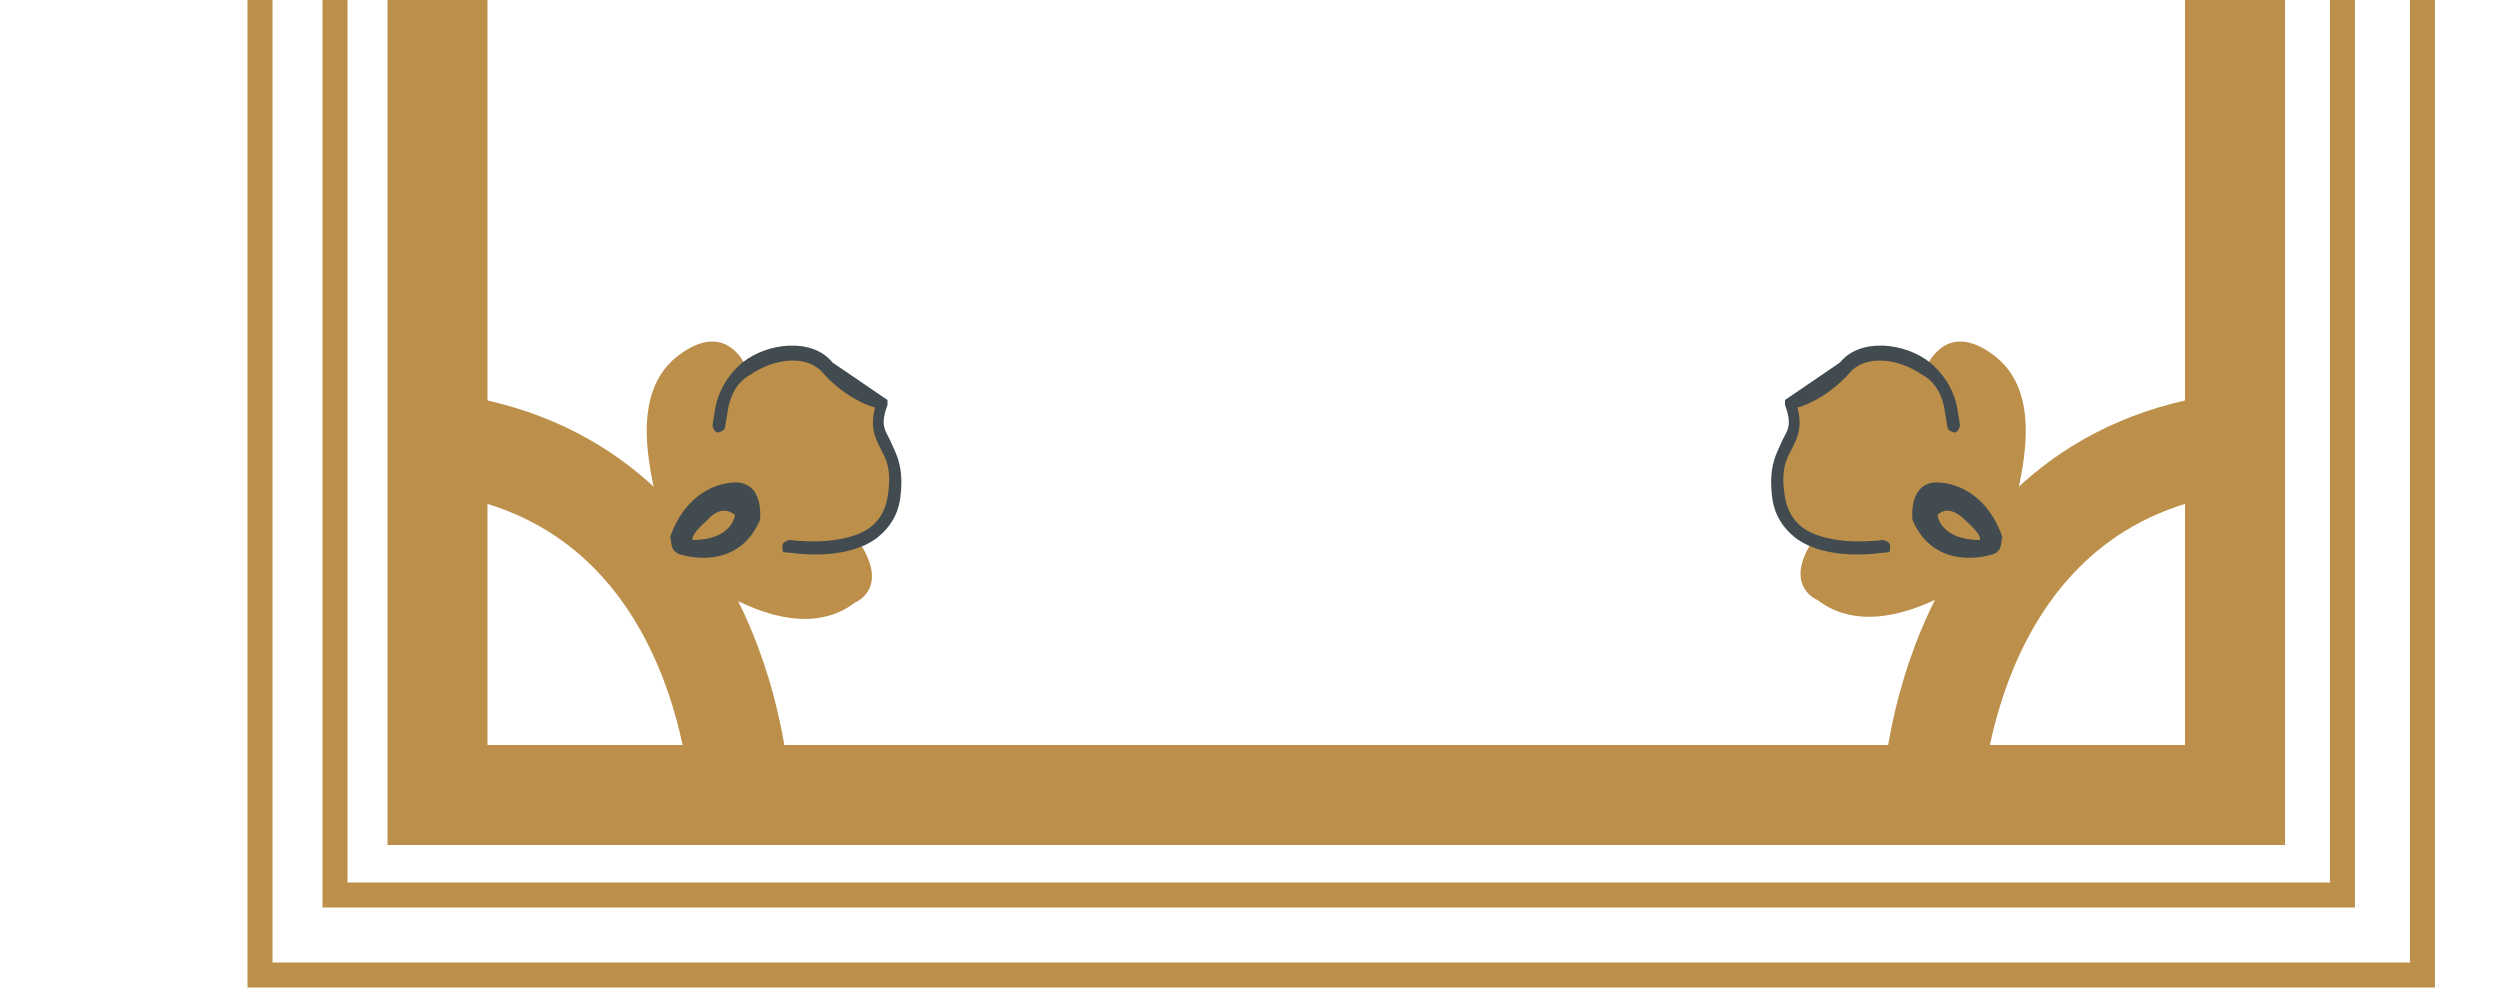 <?xml version="1.0" encoding="utf-8"?>
<!-- Generator: Adobe Illustrator 19.0.0, SVG Export Plug-In . SVG Version: 6.00 Build 0)  -->
<svg version="1.1" xmlns="http://www.w3.org/2000/svg" xmlns:xlink="http://www.w3.org/1999/xlink" x="0px" y="0px"
	 viewBox="0 0 100 40" style="enable-background:new 0 0 100 40;" xml:space="preserve">
<style type="text/css">
	.st0{display:none;}
	.st1{display:inline;fill:none;stroke:#BC904A;stroke-miterlimit:10;}
	.st2{display:inline;fill:none;stroke:#BC904A;stroke-width:4;stroke-miterlimit:10;}
	.st3{display:inline;}
	.st4{fill:#BC904A;}
	.st5{fill:#424B50;}
	.st6{display:inline;fill:none;stroke:#424B50;stroke-width:0.75;stroke-miterlimit:10;}
	.st7{display:inline;fill:#BC904A;}
	.st8{display:inline;fill:#424B50;}
	.st9{fill:#707D95;}
	.st10{fill:#EEE2CF;}
	.st11{fill:#7A1A11;}
	.st12{fill:#AEC3A4;}
	.st13{fill:#B55C39;}
	.st14{fill:#D5E7DE;}
	.st15{fill:none;stroke:#D69F50;stroke-miterlimit:10;}
	.st16{fill:none;stroke:#7A1A11;stroke-miterlimit:10;}
	.st17{fill:none;stroke:#BC904A;stroke-miterlimit:10;}
	.st18{fill:none;stroke:#BC904A;stroke-width:4;stroke-miterlimit:10;}
</style>
<g id="Layer_1" class="st0">
	<rect id="XMLID_330_" x="10.5" y="12.1" class="st1" width="86.1" height="331.1"/>
	<rect id="XMLID_329_" x="13.6" y="15.5" class="st1" width="80" height="324.6"/>
	<rect id="XMLID_328_" x="17.6" y="19.4" class="st2" width="71.6" height="316.6"/>
	<g id="XMLID_853_" class="st3">
		<g id="XMLID_861_">
			<path id="XMLID_862_" class="st4" d="M12.2,29.8c0,0,1.9-0.9,2.4,1.3c0.7,2.8-2.8,4.6-3.9,5.4c-1.3,0.9-2.4,0.7-2.4,0.7
				s-5-0.4-5.5-3.6c0,0-0.6-1.3,1.3-1.8"/>
		</g>
		<g id="XMLID_859_">
			<path id="XMLID_860_" class="st5" d="M8.9,36.9c0,0-2-1-1.2-3.1c0,0,0.9-1.3,1.8-0.3c0.8,0.9,0.9,2.2,0.2,3.3
				C9.7,36.7,9.4,37.2,8.9,36.9z"/>
		</g>
		<g id="XMLID_857_">
			<path id="XMLID_858_" class="st4" d="M8.5,34.3c0,0-0.6,0.8,0.5,1.9c0,0,0.2,0,0.1-1C9.1,34.3,8.5,34.3,8.5,34.3z"/>
		</g>
		<g id="XMLID_854_">
			<path id="XMLID_856_" class="st4" d="M6,33.6c0,0-3.2-2.2-1.7-4.2s2.2-0.7,3-2.4c0,0,1,0.6,2.6,0.5c1.1-0.1,2.1,1,2.3,2.3
				c0.1,0.7,0,1.3-0.5,1.9l-0.3,0.6"/>
			<path id="XMLID_855_" class="st5" d="M6,33.9c-0.1,0-0.1,0-0.2,0c-0.1-0.1-1.9-1.3-2.2-2.9c-0.1-0.6,0-1.2,0.4-1.7
				C4.9,28.1,5.5,28,6,27.8c0.4-0.1,0.7-0.2,1-0.9c0-0.1,0.1-0.1,0.2-0.1c0.1,0,0.2,0,0.2,0c0,0,0.9,0.6,2.4,0.5
				c1.3-0.1,2.4,1.2,2.6,2.5c0.1,0.8-0.1,1.5-0.5,2.1l-0.3,0.5c-0.1,0.1-0.2,0.2-0.4,0.1c-0.1-0.1-0.2-0.2-0.1-0.4l0.3-0.6
				c0.5-0.6,0.5-1.3,0.4-1.7c-0.2-1.2-1.1-2.2-2-2.1c-1.2,0.1-2.1-0.2-2.5-0.4c-0.4,0.7-0.8,0.8-1.2,1c-0.4,0.1-0.9,0.3-1.6,1.2
				c-0.3,0.4-0.4,0.8-0.3,1.3c0.2,1.4,1.9,2.5,1.9,2.6c0.1,0.1,0.1,0.2,0.1,0.4C6.2,33.8,6.1,33.8,6,33.9z"/>
		</g>
	</g>
	<path id="XMLID_783_" class="st6" d="M12.2,29.8c0,0,2.4-1.2,2.5,2.1c0,0-0.1,2.4-3.4,4.3"/>
	<path id="XMLID_904_" class="st7" d="M61.6,24.3l-2.7,0.5c0.5,3.1,1.1,10.7-1.4,14.3c-1-6-7.8-12.8-8.1-13.1
		c-0.5-0.5-1.4-0.5-1.9,0c-0.5,0.5-0.5,1.4,0,1.9c2.1,2,7.5,8.3,7.4,12.6c0,1.1-0.4,2-1.2,2.7c-5.2,4.9-15.1,1.2-24.7-2.4
		c-8.8-3.3-17.2-6.4-22.6-3.2c-2.7,1.6-4.3,4.4-4.9,8.7l0,0.1l0,0.1c0,0.4,0.7,9.5,8.1,16.2c0.2,0.2,0.4,0.2,0.6,0.3v-3.6
		c-5-5.3-5.8-12-5.9-13C4.8,43.2,6,41.1,7.8,40c4.3-2.5,12.4,0.5,20.3,3.4c10.3,3.9,21,7.8,27.5,1.8c0.7-0.7,1.2-1.4,1.6-2.3
		c3-1.5,4.6-5.2,4.9-10.8C62.2,28.1,61.6,24.5,61.6,24.3z"/>
	<path id="XMLID_898_" class="st8" d="M9.5,63c-7.5-6.7-8.2-16-8.2-16.4l0-0.1l0-0.2c0.7-4.4,2.3-7.3,5-8.9
		c5.5-3.2,13.9-0.1,22.8,3.2c9.5,3.5,19.3,7.2,24.4,2.5c0.7-0.7,1.1-1.5,1.1-2.5c0.1-4.2-5.3-10.4-7.3-12.4c-0.6-0.6-0.6-1.7,0-2.3
		c0.6-0.6,1.7-0.6,2.3,0c0.3,0.3,6.7,6.6,8,12.5c2.1-3.8,1.5-11,1-13.5l0-0.3l3.2-0.5l0,0.3c0,0.2,0.6,3.8,0.4,7.8
		c-0.3,5.7-1.9,9.4-4.9,11c-0.4,0.9-0.9,1.6-1.6,2.3c-6.6,6.1-17.3,2.1-27.7-1.8c-7.8-2.9-15.8-5.9-20-3.4c-1.8,1.1-2.9,3.1-3.5,6.4
		c0.1,0.9,0.9,7.4,5.7,12.6 M10.2,59.9C4.9,54.4,4.1,47.4,4,46.6l0,0l0,0c0.5-3.4,1.8-5.6,3.7-6.8c4.4-2.6,12.6,0.5,20.5,3.4
		C38.5,47,49.1,51,55.4,45.1c0.7-0.6,1.2-1.4,1.5-2.2l0-0.1l0.1,0c2.9-1.5,4.5-5.1,4.7-10.6c0.2-3.4-0.3-6.6-0.4-7.5L59.2,25
		c0.6,3.5,0.9,10.7-1.5,14.2l-0.4,0.5l-0.1-0.6c-1-5.9-7.7-12.6-8-12.9c-0.4-0.4-1.1-0.4-1.6,0c-0.4,0.4-0.4,1.1,0,1.6
		c2.1,2.1,7.5,8.4,7.5,12.8c0,1.2-0.4,2.1-1.2,2.9c-5.3,5-15.3,1.2-24.9-2.3c-6.2-2.3-12.2-4.5-17-4.5c-2,0-3.8,0.4-5.4,1.3
		c-2.6,1.5-4.2,4.3-4.8,8.5l0,0.1l0,0.1c0,0.4,0.6,9.4,8,16"/>
	<g id="XMLID_444_" class="st3">
		<g id="XMLID_447_">
			<g id="XMLID_511_">
				<path id="XMLID_37_" class="st9" d="M89.6,4.7c0.7-0.1,5.8,1.6,5.4,6.3c-0.3,4.7-7.5,5.6-7.5,5.6c-0.1-0.4-0.1-0.9-0.3-1.4
					c0,0-1.9-9.8-15.8-5.5c0.3-0.6,0.6-1.2,0.7-1.9h0c0.9-1.9,4.4-3,4.4-3c-2.6-0.4-4.2,0.5-4.2,0.5l-0.1,0
					c-0.1-0.5-0.2-0.9-0.3-1.3C72.7,1,78-6.3,85-5.8C91.9-5.2,89.6,4.7,89.6,4.7z"/>
				<path id="XMLID_34_" class="st9" d="M65.5-7.3C62.8-6.5,61.4-4,61.4-4c-2.1-0.6-4.3-0.9-6.7-1c0,0-1.1-2.3-0.8-4
					c0.3-2,0.5-6.4,5.8-8.4s9.1,4.5,9.1,4.5s3.3-2,7.4-2.1c4.1-0.1,4.7,6.4,4.7,6.4S71.9-4,71.2,2.2C69.7-0.1,67-2,63.5-3.3
					C64.1-6.4,65.1-7.1,65.5-7.3z M65.5-7.3c0,0,0.1,0,0.1,0C65.6-7.3,65.6-7.3,65.5-7.3z"/>
				<path id="XMLID_33_" class="st10" d="M76.6,4.8c0,0-3.4,1.1-4.4,3h0c0.1-0.5,0.2-1,0.2-1.6c0-0.3,0-0.6-0.1-0.9l0.1,0
					C72.4,5.2,74.1,4.4,76.6,4.8z"/>
				<path id="XMLID_32_" class="st5" d="M72,3.9c-0.2-0.6-0.5-1.1-0.8-1.7v0C71.9-4,80.7-8.6,80.7-8.6C81.9-8.8,83-8.9,84-8.9
					c10.7-0.3,9.2,11.4,9.2,11.4c5.9,0.8,5.5,7.4,5.5,7.4c-1,8.9-10.8,8.6-11.1,8.6c0-0.6,0-1.2-0.1-1.9c0,0,7.2-0.9,7.5-5.6
					c0.3-4.7-4.8-6.4-5.4-6.3c0,0,2.3-9.9-4.7-10.4C78-6.3,72.7,1,72,3.9z"/>
				<path id="XMLID_31_" class="st5" d="M71.5,9.7c13.9-4.3,15.8,5.5,15.8,5.5c0.1,0.5,0.2,0.9,0.3,1.4c0.1,0.7,0.1,1.3,0.1,1.9
					c-0.3,8-10.4,8-10.4,8c-4.7,7.8-11.6,3.1-11.6,3.1c0.7-0.8,1.1-1.8,1.2-2.8h0c0,0,6.8,3.8,8.8-4.2c0,0,5.6,1.8,8-2.7
					C86,15.3,82,11,77.6,11c-4.5-0.1-7.1,0.2-7.1,0.2C70.9,10.7,71.2,10.2,71.5,9.7z"/>
				<path id="XMLID_30_" class="st10" d="M66.9,14.1c0.8-0.5,1.5-1,2.2-1.5c2.1,2.7,2.2,5.3,2.2,5.3C69.2,14.8,66.9,14.1,66.9,14.1
					L66.9,14.1z"/>
				<path id="XMLID_29_" class="st9" d="M66.8,26.7c0.5-3.4-1.9-7.5-8-9.8v0c3.1-0.5,5.8-1.5,8-2.8v0c0,0,2.3,0.7,4.3,3.8
					c0,0,0-2.7-2.2-5.3c0.5-0.4,1-0.9,1.4-1.4c0,0,2.7-0.3,7.1-0.2c4.5,0.1,8.4,4.3,6.1,8.8c-2.4,4.5-8,2.7-8,2.7
					C73.6,30.5,66.8,26.7,66.8,26.7L66.8,26.7z"/>
				<path id="XMLID_28_" class="st9" d="M65.6-7.3c0,0-0.1,0-0.1,0C65.6-7.3,65.6-7.3,65.6-7.3z"/>
				<path id="XMLID_27_" class="st11" d="M44.4,15.6c-4.7-1.7-7.7-4.8-7.7-8.5c0-5.7,7.2-9.8,16.8-9.8C63.1-2.6,70,1.2,70,6.9
					c0,3.9-3.3,7.3-8.5,9.1l-0.1-0.2c2.4-1.3,2.9-2.4,3.1-3.3c0.1-0.5,0.1-0.8,0.1-0.8c-0.8-4.6-4.4-3-4.4-3c0,0,0,0,0,0
					c0-0.5,0-1.2-0.2-1.9c-0.6-2.4-7.2-3.9-7.5-4c0.1,0.1,2.2,1.2-2.9,2.5c-2.6,0.6-3.3,1.9-3.3,3.1c-0.7,0-5.6-0.2-4.6,4
					c0,0,0.4,0.9,1.1,1.8c0.4,0.5,1,1,1.7,1.2L44.4,15.6z"/>
				<path id="XMLID_26_" class="st10" d="M65.5-7.3c-0.4,0.2-1.4,0.9-2,4c-0.7-0.3-1.4-0.5-2.1-0.7C61.4-4,62.8-6.5,65.5-7.3z"/>
				<path id="XMLID_25_" class="st12" d="M46.6,9.9C46.6,9.9,46.6,9.9,46.6,9.9c0.1-0.4,0.7-2.6,5-3.1c0,0,2.6-0.2,3-1.1
					c0,0,4.2,1,5.5,2.9c0,0,0,0,0,0c0,0,3.6-1.6,4.4,3c0,0,0.1,0.3-0.1,0.8c-0.2,0.9-0.7,2-3.1,3.3l0.1,0.2c-1.7,0.6-3.6,1-5.7,1.1
					c1.3-1.4,1.5-3.5-0.1-4.5c-1.7-1-3.2,1.6-3.2,1.6c-0.8-1.7-1.7-1.2-1.7-1.2c-2.6,0.7-2.1,2.8-1.7,3.8c-1.7-0.3-3.3-0.7-4.8-1.2
					l0.1-0.2c-0.7-0.3-1.2-0.7-1.7-1.2C42.4,13.2,41.8,10.4,46.6,9.9C46.6,10,46.6,9.9,46.6,9.9z"/>
				<path id="XMLID_24_" class="st5" d="M50.8,17.2c0,0-6.7,3.5-5.2,8.4c1.5,4.9,3.9,4.1,6.1,2.5c2.1-1.6,3-3.1,3-3.1
					s4.5,5.8,7.8,3.5c3.3-2.2,1.2-8.5-4.7-11.5v0c0.4,0,0.7-0.1,1.1-0.2v0c6,2.3,8.5,6.4,8,9.8c-0.1,1-0.5,2-1.2,2.8
					c-0.5,0.6-1.1,1.2-1.9,1.6c-5.1,3.1-9-2.1-9-2.1c-6.1,6.8-10.4,1.6-10.4,1.6c-0.3-0.4-0.5-0.9-0.8-1.3c-0.6-1.1-0.9-2.1-1.1-3
					c-1.5-6.9,7-9.2,7-9.2s-0.1-0.1-0.1-0.3C49.8,17.1,50.3,17.2,50.8,17.2L50.8,17.2z"/>
				<path id="XMLID_23_" class="st11" d="M55.3,15.5c-0.8,1.2-1.4,0.8-1.4,0.8c0-0.8,1-1.8,1-1.8S56,14.3,55.3,15.5z"/>
				<path id="XMLID_20_" class="st13" d="M49.3,17.1c-2.8-0.4-5.4-1.1-7.6-2.2c-0.9-0.4-1.7-0.9-2.5-1.4c-1.1-0.8-2.1-1.6-2.8-2.5
					c-0.4-0.4-0.7-0.9-0.9-1.4c-0.6-1.1-0.9-2.2-0.9-3.4c0-0.9,0.2-1.8,0.5-2.6c0.1-0.3,0.3-0.6,0.4-0.9c0.3-0.6,0.7-1.1,1.2-1.7
					c1.6-1.8,3.9-3.3,6.8-4.3c0.8-0.3,1.6-0.5,2.5-0.8C48-4.6,50.1-4.9,52.3-5c0.4,0,0.8,0,1.2,0c0.4,0,0.8,0,1.2,0
					c2.4,0.1,4.6,0.4,6.7,1c0.7,0.2,1.4,0.4,2.1,0.7C67-2,69.7-0.1,71.2,2.2v0c0.4,0.5,0.6,1.1,0.8,1.7c0.2,0.4,0.3,0.9,0.3,1.3
					c0,0.3,0.1,0.6,0.1,0.9c0,0.5-0.1,1.1-0.2,1.6c-0.2,0.7-0.4,1.3-0.7,1.9c-0.3,0.5-0.7,1-1.1,1.5c-0.4,0.5-0.9,0.9-1.4,1.4
					c-0.6,0.6-1.4,1.1-2.2,1.5c-2.2,1.3-5,2.3-8,2.8c-0.3,0.1-0.7,0.1-1.1,0.2c-1,0.1-2.1,0.2-3.2,0.3c-0.3,0-0.7,0-1,0
					c-0.3,0-0.7,0-1,0c-0.6,0-1.1-0.1-1.7-0.1C50.3,17.2,49.8,17.1,49.3,17.1z M36.7,7.1c0,3.7,3,6.7,7.7,8.5
					c1.4,0.5,3.1,0.9,4.8,1.2c1.4,0.2,2.8,0.3,4.4,0.3c0.8,0,1.6,0,2.3-0.1c2.1-0.2,4-0.6,5.7-1.1c5.2-1.7,8.5-5.1,8.5-9.1
					c0-5.7-6.9-9.5-16.5-9.5C43.9-2.6,36.7,1.5,36.7,7.1z"/>
				<path id="XMLID_19_" class="st10" d="M52.5,17.3c0.3,0,0.7,0,1,0c0.3,0,0.7,0,1,0c-0.7,3.3-0.1,5.4,0,5.6
					C52.5,20.8,52.5,17.4,52.5,17.3z"/>
				<path id="XMLID_18_" class="st9" d="M52.3-5L52.3-5C50.1-4.9,48-4.6,46-4.1c-1.9-3.8-5.5-3.3-5.5-3.3c2.5,1.3,3,4.1,3,4.1
					c-2.9,1-5.2,2.5-6.8,4.3c0,0-4.4-6.6-11.3-8.1v0C28.2-17,38-11,38-11c6.1-12.3,13.3-3,13.3-3C50.7-11.9,50.3-8.7,52.3-5z"/>
				<path id="XMLID_17_" class="st5" d="M52.3-5c-2-3.7-1.6-7-0.9-8.9c0.4-1.3,0.9-2,0.9-2c0.4-0.5,0.8-0.9,1.2-1.3
					c9.5-9.5,15.7,0.3,15.7,0.3c13.9-6.3,14.7,8,14.7,8v0c-1,0-2.1,0.1-3.3,0.4c0,0-0.6-6.6-4.7-6.4c-4.1,0.2-7.4,2.1-7.4,2.1
					s-3.8-6.4-9.1-4.5s-5.4,6.4-5.8,8.4c-0.3,1.7,0.8,4,0.8,4c-0.4,0-0.8,0-1.2,0C53.1-5,52.7-5,52.3-5L52.3-5z"/>
				<path id="XMLID_16_" class="st9" d="M45.6,25.7c-1.5-4.9,5.2-8.4,5.2-8.4v0c0.5,0,1.1,0.1,1.7,0.1c0,0,0,3.5,2.1,5.6
					c0-0.2-0.7-2.3,0-5.6c1.1,0,2.2-0.1,3.2-0.3v0c5.9,3,8,9.3,4.7,11.5c-3.3,2.2-7.8-3.5-7.8-3.5s-0.9,1.5-3,3.1
					C49.5,29.8,47,30.6,45.6,25.7z"/>
				<path id="XMLID_15_" class="st11" d="M52.1,16.4c-1.7-0.7-1.4-1.9-1.4-1.9C51.7,14.4,53.7,17.1,52.1,16.4z"/>
				<path id="XMLID_11_" class="st10" d="M55.3,15.5c0.8-1.2-0.4-1-0.4-1s-1,1.1-1,1.8C53.9,16.4,54.5,16.8,55.3,15.5z M49.2,16.8
					c-0.4-1-1-3.1,1.7-3.8c0,0,0.9-0.5,1.7,1.2c0,0,1.6-2.7,3.2-1.6c1.6,1,1.4,3.1,0.1,4.5c-0.7,0.1-1.5,0.1-2.3,0.1
					C52,17.1,50.5,17,49.2,16.8z M52.1,16.4c1.7,0.7-0.3-2.1-1.4-1.9C50.6,14.5,50.4,15.7,52.1,16.4z"/>
				<path id="XMLID_10_" class="st14" d="M51.7,6.8c-4.4,0.5-5,2.7-5,3.1c-0.2-0.5-0.4-1-0.4-1.6c0-1.2,0.8-2.4,3.3-3.1
					c5.1-1.3,3.1-2.5,2.9-2.5c0.3,0.1,6.9,1.6,7.5,4c0.2,0.7,0.2,1.3,0.2,1.9c-1.3-1.9-5.5-2.9-5.5-2.9C54.3,6.6,51.7,6.8,51.7,6.8z
					"/>
				<path id="XMLID_9_" class="st10" d="M46-4.1c-0.9,0.2-1.7,0.5-2.5,0.8c0,0-0.6-2.8-3-4.1C40.5-7.4,44.1-7.9,46-4.1z"/>
				<path id="XMLID_8_" class="st14" d="M41.7,12.3c-1-4.2,4-4.1,4.6-4c0,0.6,0.2,1.1,0.4,1.6c0,0,0,0,0,0c0,0,0,0.1,0,0.1
					c-4.8,0.5-4.2,3.2-3.8,4.2C42,13.3,41.7,12.3,41.7,12.3z"/>
				<path id="XMLID_7_" class="st5" d="M38.6,28.4c3.5-0.5,3.8-1.9,3.8-1.9c0.2,0.9,0.6,1.9,1.1,3c-7.9,6.5-11.9-2-11.9-2
					c-6.3,0-8.9-3.9-8.9-3.9c-0.3-0.9-0.5-1.7-0.7-2.5c-0.3-1.2-0.3-2.3-0.3-3.2c0.6-9.1,13.8-8.3,13.8-8.3c0.3,0.5,0.6,0.9,0.9,1.4
					c0,0-11.5,1.8-11.4,6.9c0.2,5.2,3.8,5.9,6.2,5.9c1.4,0,1.8,0,1.9,0C33.2,23.8,35.2,28.8,38.6,28.4z"/>
				<path id="XMLID_6_" class="st9" d="M41.7,14.9L41.7,14.9c2.2,1,4.8,1.8,7.6,2.2c0.1,0.2,0.1,0.3,0.1,0.3s-8.5,2.3-7,9.2
					c0,0-0.3,1.4-3.8,1.9s-5.4-4.6-5.4-4.6c-0.1,0-0.5,0-1.9,0c-2.4,0-6.1-0.7-6.2-5.9c-0.1-5.2,11.4-6.9,11.4-6.9
					c0.7,0.9,1.7,1.8,2.8,2.5c-2.5,4.1-1.8,5.6-1.8,5.6C38.5,16.4,41.7,14.9,41.7,14.9z"/>
				<path id="XMLID_5_" class="st10" d="M39.2,13.5c0.7,0.5,1.6,1,2.5,1.4v0c0,0-3.2,1.5-4.3,4.2C37.4,19.1,36.7,17.6,39.2,13.5z"/>
				<path id="XMLID_4_" class="st9" d="M35.6,2.7c-0.2,0.3-0.3,0.6-0.4,0.9c-4.8,0.4-6.3,3.1-6.4,3.2c1.7-1.2,5.9-0.7,5.9-0.7
					c0,1.2,0.3,2.3,0.9,3.4c0,0-13.2-0.7-13.8,8.3h0c-4.9-0.3-7.6-1.8-8.7-5.3c-1.1-3.5,2.2-7.2,2.2-7.2s-2.1-5.6,3.7-8.8
					C26.1-7.4,35.6,2.7,35.6,2.7z"/>
				<path id="XMLID_3_" class="st10" d="M35.1,3.6c-0.3,0.8-0.5,1.7-0.5,2.6c0,0-4.2-0.5-5.9,0.7C28.8,6.7,30.3,4,35.1,3.6z"/>
				<path id="XMLID_2_" class="st5" d="M25.5-7.1c-1.3-0.3-2.8-0.4-4.3-0.3v0v-1.6c6.5-13.3,14.9-6.4,14.9-6.4
					c0.8-2.9,3.3-5.1,3.3-5.1c9.6-4.9,14.1,3.2,14.1,3.2c-0.4,0.4-0.8,0.8-1.2,1.3c0,0-0.5,0.7-0.9,2c0,0-7.2-9.3-13.3,3
					C38-11,28.2-17,25.5-7.1L25.5-7.1z"/>
				<path id="XMLID_1_" class="st5" d="M21.7,17.9L21.7,17.9c0,1,0,2,0.3,3.2c-3.9-0.2-7.8-1.4-7.8-1.4c-10.6-6.5-2.9-15-2.9-15
					C10.1-1.8,14.6-5,14.6-5c2.3-1.4,4.5-2.1,6.5-2.3c1.5-0.2,3,0,4.3,0.3C32.4-5.5,36.8,1,36.8,1c-0.5,0.5-0.9,1.1-1.2,1.7
					c0,0-9.5-10.1-16.7-6.1c-5.8,3.2-3.7,8.8-3.7,8.8S11.9,9,13,12.6C14.1,16.1,16.8,17.6,21.7,17.9z"/>
			</g>
			<g id="XMLID_481_">
				<path id="XMLID_116_" class="st15" d="M71.2,2.2c0.4,0.5,0.6,1.1,0.8,1.7c0.2,0.4,0.3,0.9,0.3,1.3c0,0.3,0.1,0.6,0.1,0.9
					c0,0.5-0.1,1.1-0.2,1.6c-0.2,0.7-0.4,1.3-0.7,1.9c-0.3,0.5-0.7,1-1.1,1.5c-0.4,0.5-0.9,0.9-1.4,1.4c-0.6,0.6-1.4,1.1-2.2,1.5
					c-2.2,1.3-5,2.3-8,2.8c-0.3,0.1-0.7,0.1-1.1,0.2c-1,0.1-2.1,0.2-3.2,0.3c-0.3,0-0.7,0-1,0c-0.3,0-0.7,0-1,0
					c-0.6,0-1.1-0.1-1.7-0.1c-0.5,0-1-0.1-1.6-0.2c-2.8-0.4-5.4-1.1-7.6-2.2c-0.9-0.4-1.7-0.9-2.5-1.4c-1.1-0.8-2.1-1.6-2.8-2.5
					c-0.4-0.4-0.7-0.9-0.9-1.4c-0.6-1.1-0.9-2.2-0.9-3.4c0-0.9,0.2-1.8,0.5-2.6c0.1-0.3,0.3-0.6,0.4-0.9c0.3-0.6,0.7-1.1,1.2-1.7
					c1.6-1.8,3.9-3.3,6.8-4.3c0.8-0.3,1.6-0.5,2.5-0.8C48-4.6,50.1-4.9,52.3-5c0.4,0,0.8,0,1.2,0c0.4,0,0.8,0,1.2,0
					c2.4,0.1,4.6,0.4,6.7,1c0.7,0.2,1.4,0.4,2.1,0.7C67-2,69.7-0.1,71.2,2.2"/>
				<path id="XMLID_49_" class="st15" d="M58.9,16.9c6,2.3,8.5,6.4,8,9.8c-0.1,1-0.5,2-1.2,2.8c-0.5,0.6-1.1,1.2-1.9,1.6
					c-5.1,3.1-9-2.1-9-2.1c-6.1,6.8-10.4,1.6-10.4,1.6c-0.3-0.4-0.5-0.9-0.8-1.3c-0.6-1.1-0.9-2.1-1.1-3c-1.5-6.9,7-9.2,7-9.2
					s-0.1-0.1-0.1-0.3c0-0.1-0.1-0.2-0.1-0.2c-0.4-1-1-3.1,1.7-3.8c0,0,0.9-0.5,1.7,1.2c0,0,1.6-2.7,3.2-1.6c1.6,1,1.4,3.1,0.1,4.5"
					/>
				<path id="XMLID_48_" class="st15" d="M65.6,29.5c0,0,6.9,4.7,11.6-3.1c0,0,10.1,0,10.4-8c0-0.6,0-1.2-0.1-1.9
					c-0.1-0.4-0.1-0.9-0.3-1.4c0,0-1.9-9.8-15.8-5.5"/>
				<path id="XMLID_47_" class="st15" d="M87.6,18.5C87.6,18.5,87.6,18.5,87.6,18.5c0.3,0,10.1,0.3,11.1-8.6c0,0,0.4-6.5-5.5-7.4
					c0,0,1.6-11.7-9.2-11.4c-1,0-2.1,0.1-3.3,0.4c0,0-8.8,4.6-9.5,10.8v0"/>
				<path id="XMLID_46_" class="st15" d="M84-8.9c0,0-0.8-14.3-14.7-8c0,0-6.2-9.8-15.7-0.3c-0.4,0.4-0.8,0.8-1.2,1.3
					c0,0-0.5,0.7-0.9,2c-0.7,2-1.1,5.3,0.9,8.9"/>
				<path id="XMLID_45_" class="st15" d="M53.5-17.2c0,0-4.5-8.1-14.1-3.2c0,0-2.5,2.2-3.3,5.1c0,0-8.4-6.9-14.9,6.4v1.6"/>
				<path id="XMLID_44_" class="st15" d="M22,21.1c-3.9-0.2-7.8-1.4-7.8-1.4c-10.6-6.5-2.9-15-2.9-15C10.1-1.8,14.6-5,14.6-5
					c2.3-1.4,4.5-2.1,6.5-2.3c1.5-0.2,3,0,4.3,0.3C32.4-5.5,36.8,1,36.8,1"/>
				<path id="XMLID_43_" class="st15" d="M35.5,9.6c0,0-13.2-0.7-13.8,8.3c-0.1,1,0,2,0.3,3.2c0.2,0.8,0.4,1.6,0.7,2.5
					c0,0,2.6,3.9,8.9,3.9c0,0,4,8.5,11.9,2"/>
				<path id="XMLID_42_" class="st16" d="M52.5,2.7C52.5,2.7,52.5,2.7,52.5,2.7c0.3,0.1,6.9,1.6,7.5,4c0.2,0.7,0.2,1.3,0.2,1.9
					c-0.1,1.4-0.8,2.3-1.9,3.1"/>
				<path id="XMLID_41_" class="st16" d="M46.6,9.9c-0.2-0.5-0.4-1-0.4-1.6c0-1.2,0.8-2.4,3.3-3.1c5.1-1.3,3.1-2.5,2.9-2.5"/>
				<path id="XMLID_40_" class="st16" d="M47.7,11.6c0,0-0.6-0.7-1-1.7"/>
				<path id="XMLID_39_" class="st16" d="M46.6,9.9C46.6,9.9,46.6,9.9,46.6,9.9"/>
				<path id="XMLID_38_" class="st16" d="M46.3,8.3C46.3,8.3,46.3,8.3,46.3,8.3c-0.7,0-5.6-0.2-4.7,4c0,0,0.4,0.9,1.1,1.8
					c0.4,0.5,1,1,1.7,1.2c0.1,0,0.3,0.1,0.4,0.1"/>
			</g>
		</g>
		<path id="XMLID_446_" class="st14" d="M64.6,12.4c0,0-1.1-3.2-4.5-2.3c0,0,0.4-0.5,0.5-1.7c0,0,2.6-1,3.7,1.8
			C64.2,10.3,64.9,11.6,64.6,12.4z"/>
	</g>
</g>
<g id="Layer_2">
	<rect id="XMLID_1027_" x="10.4" y="-293.5" class="st17" width="86.5" height="332.5"/>
	<rect id="XMLID_1026_" x="13.4" y="-290.1" class="st17" width="80.3" height="325.9"/>
	<rect id="XMLID_1025_" x="17.5" y="-286.1" class="st18" width="71.9" height="317.9"/>
	<path id="XMLID_923_" class="st18" d="M77.3,31.8c0,0,0.5-12.7,12.1-14.1"/>
	<g id="XMLID_913_">
		<g id="XMLID_921_">
			<path id="XMLID_922_" class="st4" d="M77,14.8c0,0,0.7-2,2.6-0.7c2.4,1.6,1.1,5.3,0.9,6.6c-0.3,1.6-1.3,2.2-1.3,2.2
				S75.3,26,72.7,24c0,0-1.3-0.5-0.3-2.2"/>
		</g>
		<g id="XMLID_919_">
			<path id="XMLID_920_" class="st5" d="M79.6,22.2c0,0-2.2,0.7-3.1-1.4c0,0-0.2-1.6,1.1-1.5c1.2,0.1,2.1,1,2.5,2.2
				C80,21.5,80.2,22.1,79.6,22.2z"/>
		</g>
		<g id="XMLID_917_">
			<path id="XMLID_918_" class="st4" d="M77.5,20.6c0,0,0.1,1,1.7,1c0,0,0.1-0.2-0.6-0.8C77.9,20.1,77.5,20.6,77.5,20.6z"/>
		</g>
		<g id="XMLID_914_">
			<path id="XMLID_916_" class="st4" d="M75.2,21.8c0,0-3.8,0.6-4.1-1.9s1.1-2,0.5-3.8c0,0,1.1-0.2,2.2-1.4c0.7-0.8,2.2-0.7,3.3,0.1
				c0.5,0.4,0.9,1,1,1.7l0.1,0.6"/>
			<path id="XMLID_915_" class="st5" d="M73.6,14.5c0.8-1,2.6-0.8,3.6,0c0.6,0.5,1,1.2,1.1,1.9l0.1,0.6c0,0.1-0.1,0.3-0.2,0.3
				c-0.1,0-0.3-0.1-0.3-0.2l-0.1-0.6c-0.1-0.8-0.5-1.3-0.9-1.5c-1-0.7-2.3-0.8-2.9-0.1c-0.8,0.9-1.7,1.3-2.1,1.4
				c0.2,0.8,0,1.2-0.2,1.6c-0.2,0.4-0.5,0.8-0.3,2c0.1,0.5,0.3,0.9,0.7,1.2c1.1,0.8,3.2,0.5,3.2,0.5c0.1,0,0.3,0.1,0.3,0.2
				c0,0.1,0,0.1,0,0.2c0,0.1-0.1,0.1-0.2,0.1c-0.1,0-2.3,0.4-3.6-0.6c-0.5-0.4-0.8-0.9-0.9-1.5c-0.2-1.4,0.2-1.9,0.4-2.4
				c0.2-0.4,0.4-0.6,0.1-1.4c0-0.1,0-0.2,0-0.2"/>
		</g>
	</g>
	<path id="XMLID_912_" class="st18" d="M29.6,31.8c0,0-0.5-12.7-12.1-14.1"/>
	<g id="XMLID_901_">
		<g id="XMLID_910_">
			<path id="XMLID_911_" class="st4" d="M29.9,14.8c0,0-0.7-2-2.6-0.7c-2.4,1.6-1.1,5.3-0.9,6.6c0.3,1.6,1.3,2.2,1.3,2.2
				s3.9,3.2,6.5,1.2c0,0,1.3-0.5,0.3-2.2"/>
		</g>
		<g id="XMLID_908_">
			<path id="XMLID_909_" class="st5" d="M27.3,22.2c0,0,2.2,0.7,3.1-1.4c0,0,0.2-1.6-1.1-1.5c-1.2,0.1-2.1,1-2.5,2.2
				C26.9,21.5,26.7,22.1,27.3,22.2z"/>
		</g>
		<g id="XMLID_906_">
			<path id="XMLID_907_" class="st4" d="M29.4,20.6c0,0-0.1,1-1.7,1c0,0-0.1-0.2,0.6-0.8C28.9,20.1,29.4,20.6,29.4,20.6z"/>
		</g>
		<g id="XMLID_902_">
			<path id="XMLID_905_" class="st4" d="M31.7,21.8c0,0,3.8,0.6,4.1-1.9s-1.1-2-0.5-3.8c0,0-1.1-0.2-2.2-1.4
				c-0.7-0.8-2.2-0.7-3.3,0.1c-0.5,0.4-0.9,1-1,1.7l-0.1,0.6"/>
			<path id="XMLID_903_" class="st5" d="M33.3,14.5c-0.8-1-2.6-0.8-3.6,0c-0.6,0.5-1,1.2-1.1,1.9L28.5,17c0,0.1,0.1,0.3,0.2,0.3
				c0.1,0,0.3-0.1,0.3-0.2l0.1-0.6c0.1-0.8,0.5-1.3,0.9-1.5c1-0.7,2.3-0.8,2.9-0.1c0.8,0.9,1.7,1.3,2.1,1.4c-0.2,0.8,0,1.2,0.2,1.6
				c0.2,0.4,0.5,0.8,0.3,2c-0.1,0.5-0.3,0.9-0.7,1.2c-1.1,0.8-3.2,0.5-3.2,0.5c-0.1,0-0.3,0.1-0.3,0.2c0,0.1,0,0.1,0,0.2
				c0,0.1,0.1,0.1,0.2,0.1c0.1,0,2.3,0.4,3.6-0.6c0.5-0.4,0.8-0.9,0.9-1.5c0.2-1.4-0.2-1.9-0.4-2.4c-0.2-0.4-0.4-0.6-0.1-1.4
				c0-0.1,0-0.2,0-0.2"/>
		</g>
	</g>
</g>
</svg>

